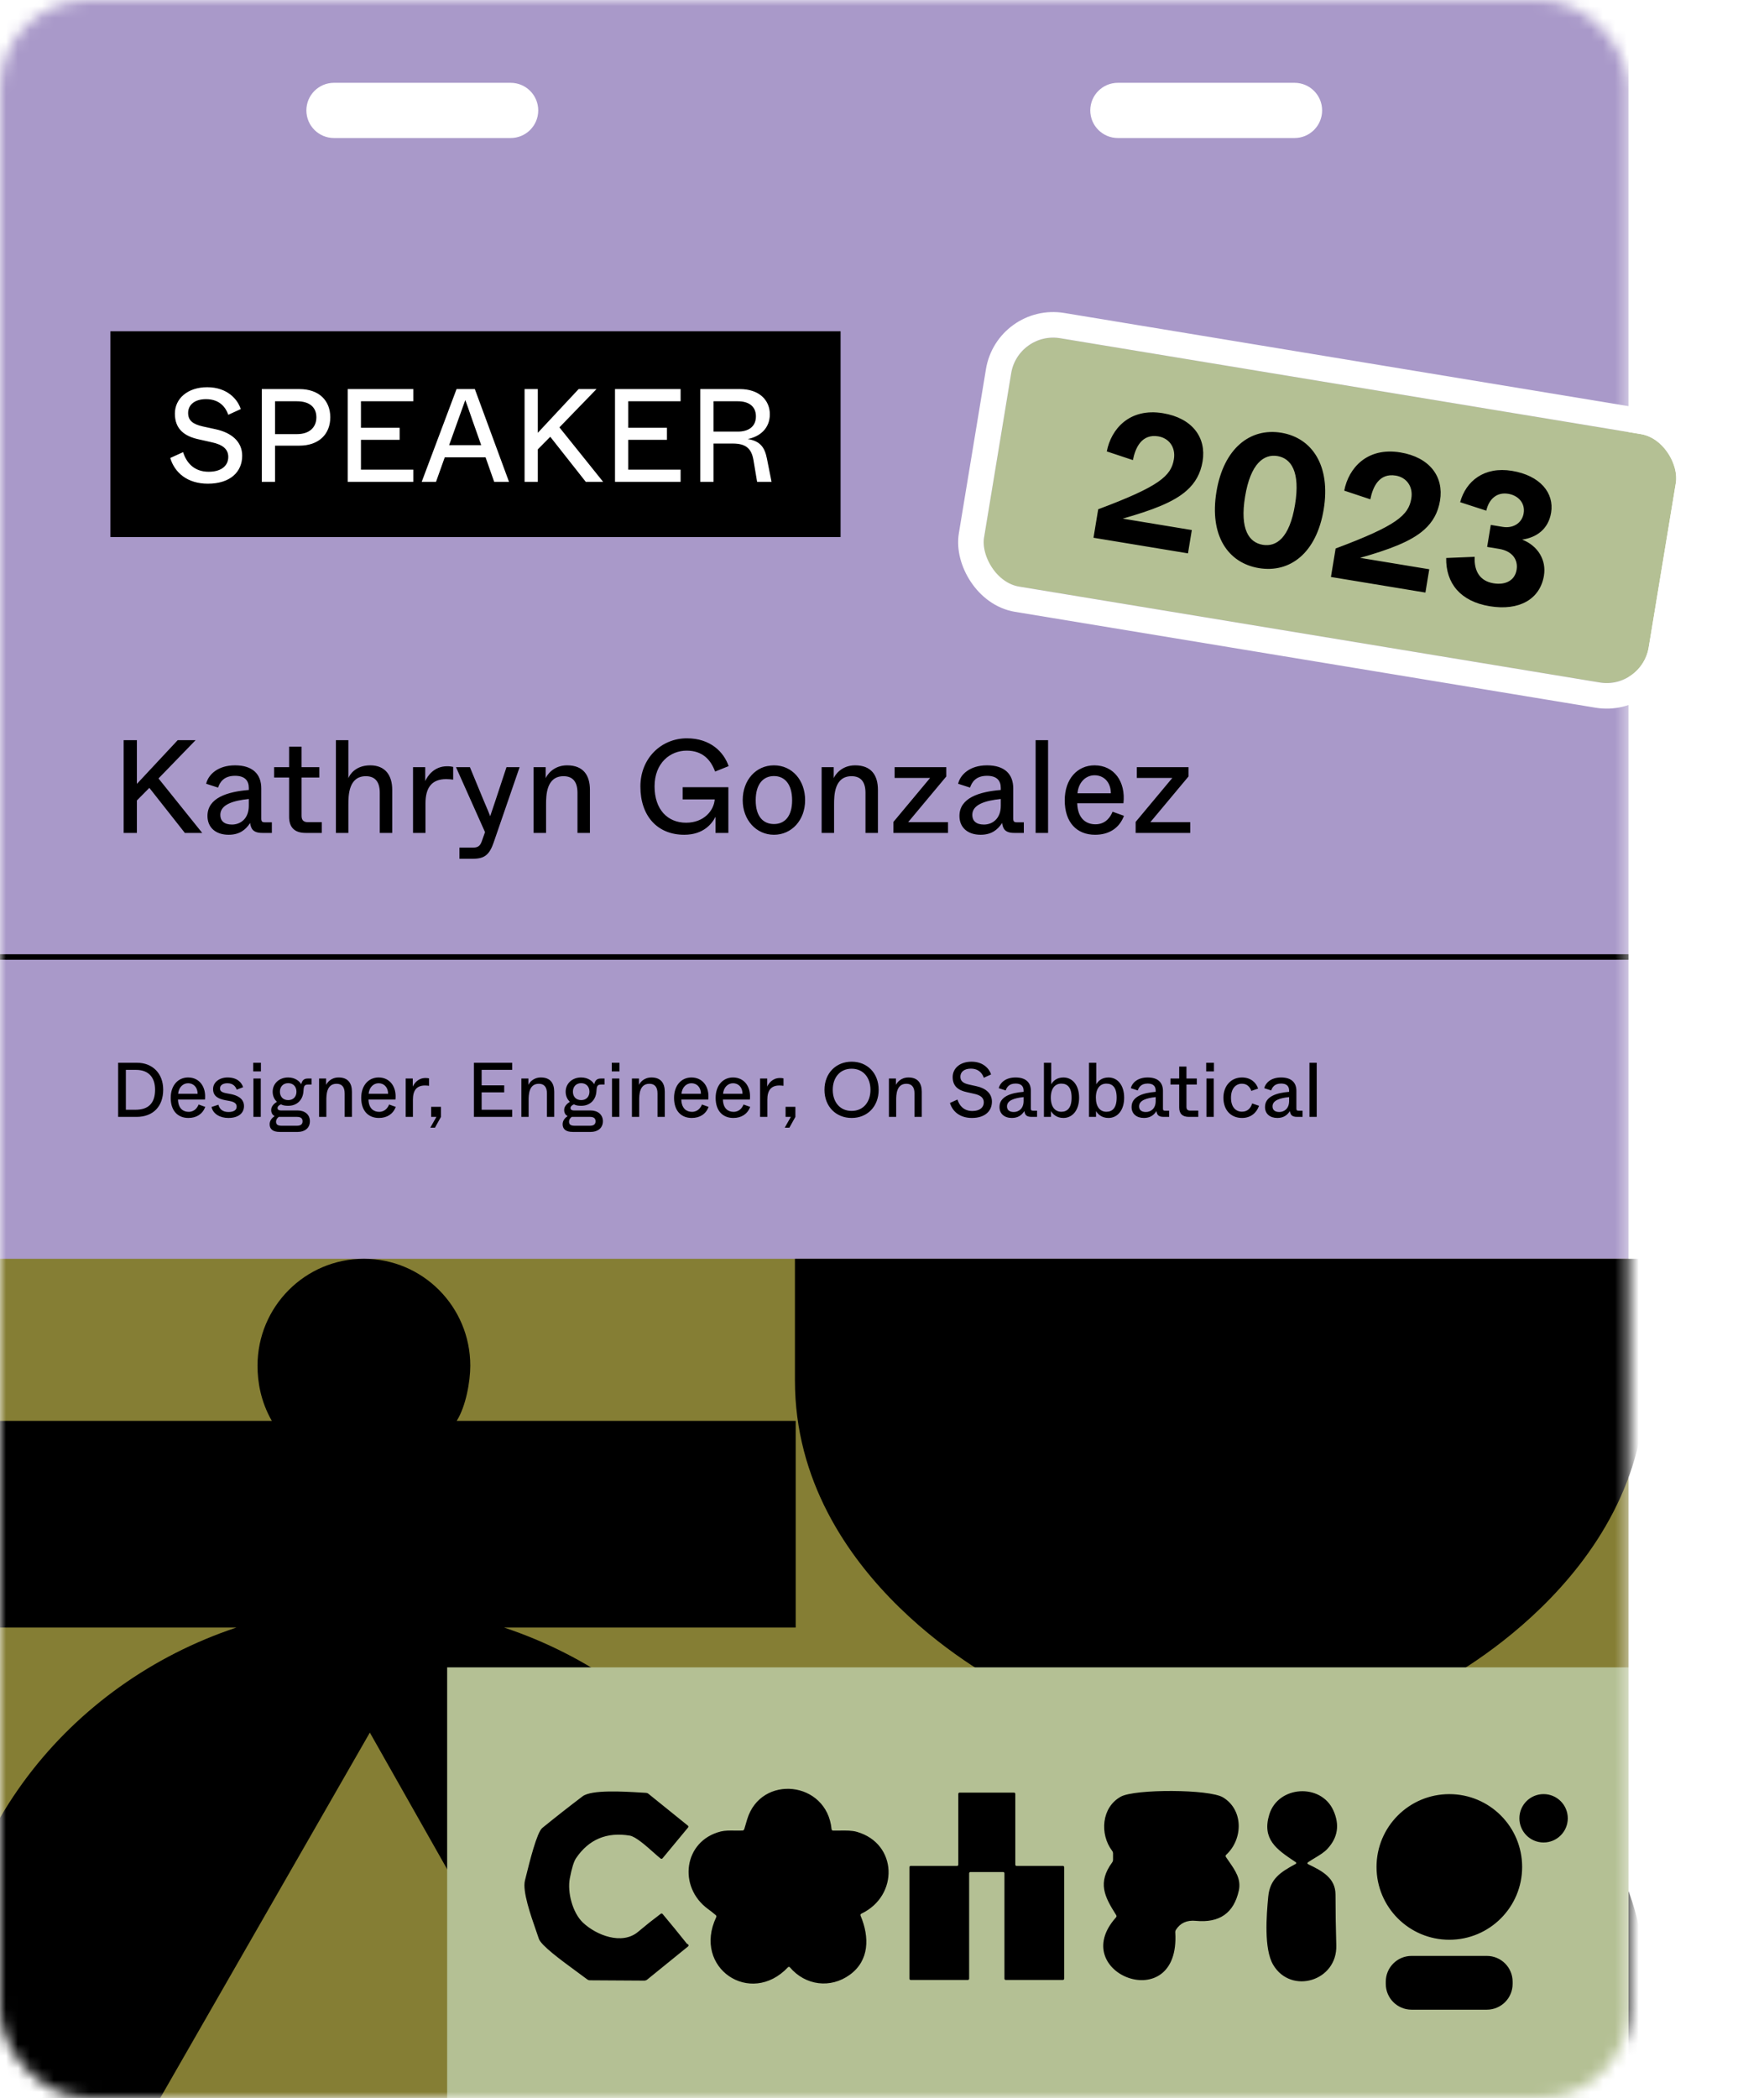 <svg width="148" height="176" viewBox="0 0 148 176" fill="none" xmlns="http://www.w3.org/2000/svg">
<mask id="mask0_127_506" style="mask-type:alpha" maskUnits="userSpaceOnUse" x="0" y="0" width="137" height="176">
<rect width="136.632" height="176" rx="7.411" fill="#AD9ECF"/>
</mask>
<g mask="url(#mask0_127_506)">
<path fill-rule="evenodd" clip-rule="evenodd" d="M0 0H136.632V176H0V0ZM25.705 9.263C25.705 7.984 26.742 6.947 28.021 6.947H42.842C44.121 6.947 45.158 7.984 45.158 9.263C45.158 10.542 44.121 11.579 42.842 11.579H28.021C26.742 11.579 25.705 10.542 25.705 9.263ZM93.79 6.947C92.51 6.947 91.474 7.984 91.474 9.263C91.474 10.542 92.51 11.579 93.79 11.579H108.611C109.89 11.579 110.926 10.542 110.926 9.263C110.926 7.984 109.89 6.947 108.611 6.947H93.79Z" fill="#A999C9"/>
<rect y="105.6" width="136.632" height="70.4" fill="#857E34"/>
<path d="M66.759 136.536H42.295C56.401 141.233 66.759 154.055 66.759 169.808V176.99H48.94L31.03 145.347L12.875 176.99H-4.632V169.808C-4.632 154.055 5.726 141.233 19.832 136.536H-4.632V119.198H22.805C21.866 117.555 21.606 115.911 21.606 114.569C21.606 109.616 25.602 105.6 30.531 105.6C35.461 105.6 39.457 109.616 39.457 114.569C39.457 115.894 39.089 117.976 38.317 119.198H66.759V136.536Z" fill="black"/>
<path d="M138.085 105.6H66.695V115.799C66.695 132.586 84.207 141.295 84.207 141.295C84.207 141.295 66.695 150.005 66.695 166.792L66.695 176.99L138.085 176.99V166.792C138.085 150.005 120.572 141.295 120.572 141.295C120.572 141.295 138.085 132.586 138.085 115.799V105.6Z" fill="black"/>
<rect x="37.516" y="139.874" width="99.116" height="36.126" fill="#B4C094"/>
<path fill-rule="evenodd" clip-rule="evenodd" d="M60.089 160.837C58.08 165.082 62.961 168.378 66.116 165.03C66.125 165.02 66.137 165.012 66.15 165.006C66.164 165.001 66.178 164.998 66.192 164.999C66.207 164.999 66.221 165.003 66.234 165.009C66.247 165.015 66.259 165.024 66.268 165.035C67.576 166.577 69.685 166.836 71.297 165.665C72.942 164.474 72.962 162.518 72.206 160.716C72.173 160.634 72.195 160.574 72.274 160.536C75.415 159.04 75.326 154.662 71.894 153.674C71.474 153.554 70.981 153.561 70.492 153.567C70.292 153.57 70.092 153.572 69.899 153.567C69.818 153.563 69.774 153.522 69.767 153.441C69.373 149.394 63.847 148.818 62.69 152.617C62.606 152.885 62.525 153.16 62.446 153.439C62.423 153.518 62.37 153.56 62.287 153.564C62.08 153.574 61.865 153.571 61.65 153.568C61.236 153.562 60.824 153.556 60.471 153.644C57.34 154.432 56.866 158.302 59.403 160.149C59.625 160.31 59.841 160.48 60.05 160.659C60.108 160.708 60.121 160.767 60.089 160.837ZM108.577 156.128L108.687 156.202C108.783 156.266 108.781 156.325 108.68 156.379C107.439 157.056 106.549 157.605 106.405 159.117C106.259 160.655 106.029 163.502 106.824 164.834C108.316 167.346 112.206 166.208 112.115 163.192C112.073 161.774 112.051 160.356 112.049 158.94C112.049 157.543 110.935 156.958 109.778 156.4C109.667 156.345 109.663 156.283 109.765 156.213C109.942 156.092 110.13 155.978 110.318 155.865C110.708 155.631 111.095 155.398 111.373 155.097C112.246 154.153 112.412 153.081 111.871 151.881C110.833 149.571 107.239 149.786 106.494 152.218C105.854 154.297 107.136 155.159 108.577 156.128ZM57.638 163.067C57.679 163.076 57.712 163.095 57.738 163.126C57.787 163.188 57.781 163.244 57.72 163.294L54.308 166.062C54.231 166.124 54.143 166.155 54.044 166.155L49.502 166.128C49.413 166.128 49.333 166.101 49.263 166.048C49.004 165.853 48.71 165.637 48.401 165.411L48.401 165.411C47.04 164.412 45.392 163.204 45.207 162.636C45.147 162.454 45.068 162.228 44.98 161.973C44.529 160.68 43.818 158.644 44.043 157.757C44.068 157.659 44.101 157.526 44.141 157.365L44.141 157.365L44.141 157.365C44.424 156.219 45.041 153.719 45.498 153.348C46.61 152.444 47.736 151.56 48.878 150.694C49.629 150.125 52.327 150.29 53.724 150.375C53.908 150.386 54.07 150.396 54.201 150.403C54.274 150.406 54.339 150.43 54.397 150.476L57.704 153.145C57.768 153.197 57.774 153.254 57.722 153.318L55.595 155.885C55.542 155.947 55.483 155.954 55.417 155.906C55.281 155.802 55.08 155.623 54.847 155.416C54.213 154.852 53.338 154.073 52.839 153.99C50.903 153.671 49.399 154.304 48.327 155.89C48.145 156.158 47.972 156.72 47.808 157.575C47.587 158.734 48.033 160.459 48.91 161.29C50.022 162.342 52.185 163.199 53.536 162.06C54.151 161.541 54.782 161.039 55.429 160.554C55.493 160.506 55.55 160.512 55.6 160.573C56.3 161.406 56.979 162.238 57.638 163.067ZM93.63 160.853C89.421 165.558 99.041 169.262 98.606 162.115C98.6 162.033 98.619 161.957 98.663 161.889C99.028 161.318 99.581 161.068 100.321 161.14C102.318 161.333 103.524 160.485 103.938 158.596C104.146 157.646 103.643 156.922 103.106 156.15L103.106 156.15L103.106 156.149C103.023 156.031 102.94 155.911 102.859 155.79C102.812 155.718 102.819 155.653 102.882 155.594C104.307 154.273 104.332 151.826 102.611 150.783C101.456 150.084 95.224 150.073 94.042 150.719C92.416 151.612 92.245 153.86 93.311 155.27C93.359 155.334 93.384 155.407 93.384 155.489V156.031C93.384 156.102 93.362 156.167 93.32 156.225C92.065 157.937 92.657 159.099 93.646 160.655C93.69 160.724 93.684 160.79 93.63 160.853ZM85.289 156.532H89.179C89.207 156.532 89.234 156.543 89.253 156.563C89.273 156.582 89.284 156.609 89.284 156.637V165.993C89.284 166.021 89.273 166.048 89.253 166.068C89.234 166.087 89.207 166.098 89.179 166.098H84.378C84.35 166.098 84.323 166.087 84.304 166.068C84.284 166.048 84.273 166.021 84.273 165.993V157.149C84.273 157.136 84.27 157.122 84.265 157.109C84.26 157.096 84.252 157.085 84.242 157.075C84.233 157.065 84.221 157.058 84.208 157.052C84.196 157.047 84.182 157.044 84.168 157.044H81.417C81.389 157.044 81.362 157.056 81.343 157.075C81.323 157.095 81.312 157.121 81.312 157.149V165.993C81.312 166.021 81.301 166.048 81.281 166.068C81.262 166.087 81.235 166.098 81.207 166.098H76.406C76.378 166.098 76.352 166.087 76.332 166.068C76.312 166.048 76.301 166.021 76.301 165.993V156.637C76.301 156.609 76.312 156.582 76.332 156.563C76.352 156.543 76.378 156.532 76.406 156.532H80.296C80.324 156.532 80.351 156.521 80.37 156.501C80.39 156.482 80.401 156.455 80.401 156.427V150.487C80.401 150.459 80.412 150.433 80.432 150.413C80.451 150.393 80.478 150.382 80.506 150.382H85.079C85.107 150.382 85.134 150.393 85.153 150.413C85.173 150.433 85.184 150.459 85.184 150.487V156.427C85.184 156.441 85.187 156.455 85.192 156.467C85.197 156.48 85.205 156.492 85.215 156.501C85.225 156.511 85.236 156.519 85.249 156.524C85.261 156.529 85.275 156.532 85.289 156.532ZM131.537 152.537C131.537 153.658 130.628 154.566 129.507 154.566C128.387 154.566 127.478 153.658 127.478 152.537C127.478 151.416 128.387 150.508 129.507 150.508C130.628 150.508 131.537 151.416 131.537 152.537ZM121.599 162.727C124.973 162.727 127.708 159.992 127.708 156.619C127.708 153.245 124.973 150.51 121.599 150.51C118.226 150.51 115.491 153.245 115.491 156.619C115.491 159.992 118.226 162.727 121.599 162.727ZM118.429 164.082H124.747C125.941 164.082 126.909 165.05 126.909 166.244V166.431C126.909 167.624 125.941 168.592 124.747 168.592H118.429C117.235 168.592 116.267 167.624 116.267 166.431V166.244C116.267 165.05 117.235 164.082 118.429 164.082Z" fill="black"/>
<rect width="61.263" height="17.263" transform="translate(9.263 27.79)" fill="black"/>
<path d="M17.441 40.577C15.707 40.577 14.651 39.643 14.284 38.42L15.362 37.931C15.64 38.82 16.285 39.576 17.507 39.576C18.575 39.576 19.152 39.065 19.152 38.331C19.152 37.687 18.697 37.297 17.741 37.097L16.707 36.864C15.495 36.608 14.673 36.019 14.673 34.696C14.673 33.44 15.74 32.484 17.385 32.484C19.097 32.484 19.964 33.54 20.197 34.319L19.152 34.797C18.975 34.274 18.508 33.485 17.285 33.485C16.318 33.485 15.784 33.974 15.784 34.641C15.784 35.275 16.174 35.586 17.018 35.775L18.085 36.008C19.386 36.286 20.32 37.02 20.32 38.231C20.32 39.587 19.319 40.577 17.441 40.577ZM21.965 40.421V32.64H25.121C26.767 32.64 27.711 33.607 27.711 35.008C27.711 36.419 26.755 37.386 25.11 37.386H23.076V40.421H21.965ZM23.076 36.419H24.91C26 36.419 26.544 35.819 26.544 35.008C26.544 34.207 26.022 33.663 24.91 33.663H23.076V36.419ZM29.172 40.421V32.64H34.675V33.663H30.284V35.886H33.53V36.897H30.284V39.398H34.675V40.421H29.172ZM41.462 40.421L40.739 38.365H37.315L36.582 40.421H35.381L38.305 32.64H39.839L42.706 40.421H41.462ZM37.682 37.342H40.372L39.627 35.23C39.327 34.352 39.161 33.885 39.038 33.563C38.916 33.885 38.738 34.407 38.438 35.23L37.682 37.342ZM49.147 40.421L46.168 36.642L45.123 37.698V40.421H44.012V32.64H45.123V34.485V36.308L48.547 32.64H50.047L46.935 35.852L50.603 40.421H49.147ZM51.599 40.421V32.64H57.102V33.663H52.711V35.886H55.957V36.897H52.711V39.398H57.102V40.421H51.599ZM58.753 40.421V32.64H62.077C63.688 32.64 64.589 33.563 64.589 34.752C64.589 35.953 63.744 36.631 62.733 36.831C63.777 36.997 64.155 37.52 64.344 38.465L64.733 40.421H63.522L63.21 38.565C63.033 37.575 62.521 37.209 61.476 37.209H59.865V40.421H58.753ZM59.865 36.208H61.91C62.777 36.208 63.422 35.808 63.422 34.93C63.422 34.052 62.777 33.663 61.91 33.663H59.865V36.208Z" fill="white"/>
<path d="M15.51 69.874L12.531 66.094L11.486 67.15V69.874H10.375V62.093H11.486V63.938V65.761L14.91 62.093H16.411L13.298 65.305L16.966 69.874H15.51ZM19.185 70.029C18.107 70.029 17.407 69.429 17.407 68.451C17.407 66.928 19.085 66.417 20.875 66.272V66.105C20.875 65.472 20.53 65.083 19.719 65.083C18.752 65.083 18.441 65.65 18.296 66.072L17.296 65.75C17.474 64.994 18.263 64.205 19.719 64.205C21.208 64.205 21.92 64.949 21.92 66.139V68.662C21.92 68.918 21.986 68.984 22.242 68.984H22.809V69.874H22.009C21.208 69.874 21.053 69.507 20.986 69.04C20.597 69.64 20.063 70.029 19.185 70.029ZM19.463 69.173C20.163 69.173 20.875 68.695 20.875 67.595V67.028C19.585 67.161 18.485 67.484 18.485 68.362C18.485 68.862 18.807 69.173 19.463 69.173ZM25.645 69.874C24.734 69.874 24.256 69.429 24.256 68.518V65.227H23V64.36H24.256V62.637H25.3V64.36H26.79V65.227H25.3V68.429C25.3 68.807 25.467 68.973 25.845 68.973H27.001V69.874H25.645ZM28.183 69.874V62.093H29.228V64.138V65.283C29.328 65.016 29.806 64.205 31.062 64.205C32.319 64.205 32.908 65.038 32.908 66.261V69.874H31.863V66.506C31.863 65.516 31.407 65.116 30.696 65.116C29.251 65.116 29.228 66.717 29.228 67.495V69.874H28.183ZM34.653 69.874V64.36H35.676V65.527C35.865 65.105 36.41 64.282 37.51 64.282C37.743 64.282 37.899 64.305 38.021 64.338V65.405C37.843 65.383 37.654 65.361 37.432 65.361C36.209 65.361 35.698 66.094 35.698 67.395V69.874H34.653ZM42.494 64.36H43.594L41.427 70.652C41.071 71.697 40.66 72.041 39.693 72.041H38.548V71.108H39.66C40.037 71.108 40.26 71.019 40.415 70.596L40.693 69.807L38.259 64.36H39.426L40.56 67.106C40.927 67.962 41.027 68.206 41.127 68.473C41.227 68.173 41.294 67.962 41.549 67.217L42.494 64.36ZM44.77 69.874V64.36H45.782V65.283C45.893 65.016 46.427 64.205 47.583 64.205C48.939 64.205 49.495 65.038 49.495 66.261V69.874H48.45V66.506C48.45 65.516 47.994 65.116 47.282 65.116C45.837 65.116 45.815 66.717 45.815 67.495V69.874H44.77ZM57.408 70.029C55.174 70.029 53.729 68.473 53.729 65.983C53.729 63.593 55.496 61.937 57.63 61.937C59.609 61.937 60.732 63.093 61.132 64.271L59.998 64.727C59.62 63.704 58.92 62.971 57.608 62.971C56.241 62.971 54.918 63.993 54.918 65.972C54.918 67.906 56.008 69.018 57.564 69.018C59.064 69.018 59.898 67.995 59.965 67.061H57.275V66.039H61.11V69.874H60.031V68.518C59.754 69.073 59.042 70.029 57.408 70.029ZM64.936 70.029C63.447 70.029 62.313 68.784 62.313 67.128C62.313 65.45 63.414 64.205 64.936 64.205C66.459 64.205 67.549 65.45 67.549 67.128C67.549 68.807 66.415 70.029 64.936 70.029ZM64.936 69.129C65.837 69.129 66.459 68.484 66.459 67.139C66.459 65.783 65.837 65.105 64.936 65.105C64.025 65.105 63.403 65.783 63.403 67.139C63.403 68.484 64.025 69.129 64.936 69.129ZM68.934 69.874V64.36H69.946V65.283C70.057 65.016 70.59 64.205 71.746 64.205C73.103 64.205 73.658 65.038 73.658 66.261V69.874H72.614V66.506C72.614 65.516 72.158 65.116 71.446 65.116C70.001 65.116 69.979 66.717 69.979 67.495V69.874H68.934ZM74.959 69.874V68.951L78.038 65.261H76.805H75.059V64.36H79.394V65.138L76.193 68.973H77.505H79.539V69.874H74.959ZM82.276 70.029C81.198 70.029 80.498 69.429 80.498 68.451C80.498 66.928 82.176 66.417 83.966 66.272V66.105C83.966 65.472 83.621 65.083 82.81 65.083C81.843 65.083 81.531 65.65 81.387 66.072L80.386 65.75C80.564 64.994 81.353 64.205 82.81 64.205C84.299 64.205 85.011 64.949 85.011 66.139V68.662C85.011 68.918 85.077 68.984 85.333 68.984H85.9V69.874H85.1C84.299 69.874 84.144 69.507 84.077 69.04C83.688 69.64 83.154 70.029 82.276 70.029ZM82.554 69.173C83.254 69.173 83.966 68.695 83.966 67.595V67.028C82.676 67.161 81.576 67.484 81.576 68.362C81.576 68.862 81.898 69.173 82.554 69.173ZM86.889 69.874V62.093H87.934V69.874H86.889ZM91.878 70.029C90.344 70.029 89.332 68.996 89.332 67.139C89.332 65.338 90.4 64.205 91.834 64.205C93.479 64.205 94.457 65.583 94.257 67.384H90.377C90.422 68.707 91.155 69.151 91.911 69.151C92.801 69.151 93.19 68.484 93.345 68.095L94.301 68.44C93.901 69.496 93.023 70.029 91.878 70.029ZM90.4 66.55H93.201C93.19 65.561 92.567 65.038 91.834 65.038C91.122 65.038 90.489 65.594 90.4 66.55ZM95.28 69.874V68.951L98.359 65.261H97.126H95.38V64.36H99.716V65.138L96.514 68.973H97.826H99.86V69.874H95.28Z" fill="black"/>
<path d="M0 80.284H136.632" stroke="black" stroke-width="0.463"/>
<path d="M9.912 93.695V89.156H11.5C12.797 89.156 13.692 90.051 13.692 91.412C13.692 92.839 12.823 93.695 11.468 93.695H9.912ZM10.56 93.098H11.37C12.479 93.098 13.011 92.521 13.011 91.412C13.011 90.414 12.492 89.752 11.416 89.752H10.56V93.098ZM15.808 93.785C14.913 93.785 14.323 93.183 14.323 92.1C14.323 91.049 14.946 90.388 15.782 90.388C16.742 90.388 17.312 91.192 17.196 92.242H14.933C14.959 93.014 15.386 93.273 15.828 93.273C16.346 93.273 16.573 92.884 16.664 92.657L17.222 92.858C16.988 93.474 16.476 93.785 15.808 93.785ZM14.946 91.756H16.58C16.573 91.179 16.21 90.874 15.782 90.874C15.367 90.874 14.998 91.198 14.946 91.756ZM19.161 93.785C18.486 93.785 17.884 93.474 17.747 92.865L18.324 92.677C18.409 93.007 18.642 93.286 19.167 93.286C19.615 93.286 19.855 93.124 19.855 92.839C19.855 92.612 19.718 92.45 19.278 92.365L18.889 92.294C18.337 92.184 17.877 91.976 17.877 91.36C17.877 90.783 18.422 90.388 19.09 90.388C19.887 90.388 20.27 90.796 20.399 91.205L19.861 91.412C19.783 91.192 19.589 90.874 19.083 90.874C18.655 90.874 18.461 91.075 18.461 91.302C18.461 91.51 18.558 91.633 19.005 91.717L19.388 91.788C19.757 91.866 20.471 92.074 20.471 92.787C20.471 93.397 19.991 93.785 19.161 93.785ZM21.243 89.882V89.156H21.891V89.882H21.243ZM21.262 93.695V90.479H21.878V93.695H21.262ZM23.479 94.959C22.85 94.959 22.623 94.687 22.623 94.311C22.623 93.987 22.85 93.753 23.038 93.636C22.856 93.526 22.753 93.371 22.753 93.111C22.753 92.793 23.012 92.573 23.233 92.43C23.044 92.262 22.876 91.97 22.876 91.587C22.876 90.906 23.421 90.388 24.173 90.388C24.769 90.388 25.126 90.706 25.275 90.958C25.333 90.68 25.476 90.479 25.807 90.479H26.137V90.984H25.872C25.599 90.984 25.495 91.049 25.47 91.419L25.457 91.574C25.398 92.301 24.899 92.767 24.179 92.767C23.959 92.767 23.751 92.742 23.57 92.644C23.395 92.716 23.284 92.832 23.284 92.949C23.284 93.053 23.349 93.156 23.57 93.156H24.964C25.593 93.156 26.001 93.52 26.001 94.058C26.001 94.661 25.534 94.959 24.977 94.959H23.479ZM24.179 92.288C24.601 92.288 24.873 92.009 24.873 91.581C24.873 91.159 24.601 90.868 24.179 90.868C23.758 90.868 23.485 91.159 23.485 91.581C23.485 92.009 23.758 92.288 24.179 92.288ZM23.648 94.44H24.899C25.158 94.44 25.385 94.369 25.385 94.064C25.385 93.76 25.158 93.695 24.899 93.695H23.395C23.291 93.76 23.161 93.902 23.161 94.103C23.161 94.363 23.336 94.44 23.648 94.44ZM26.772 93.695V90.479H27.362V91.017C27.427 90.861 27.738 90.388 28.412 90.388C29.203 90.388 29.527 90.874 29.527 91.587V93.695H28.918V91.73C28.918 91.153 28.652 90.919 28.237 90.919C27.394 90.919 27.381 91.853 27.381 92.307V93.695H26.772ZM31.791 93.785C30.896 93.785 30.306 93.183 30.306 92.1C30.306 91.049 30.928 90.388 31.765 90.388C32.724 90.388 33.295 91.192 33.178 92.242H30.915C30.941 93.014 31.369 93.273 31.81 93.273C32.329 93.273 32.556 92.884 32.647 92.657L33.204 92.858C32.971 93.474 32.458 93.785 31.791 93.785ZM30.928 91.756H32.562C32.556 91.179 32.193 90.874 31.765 90.874C31.35 90.874 30.98 91.198 30.928 91.756ZM34.035 93.695V90.479H34.631V91.159C34.741 90.913 35.059 90.433 35.701 90.433C35.837 90.433 35.928 90.446 35.999 90.466V91.088C35.896 91.075 35.785 91.062 35.656 91.062C34.943 91.062 34.644 91.49 34.644 92.249V93.695H34.035ZM36.102 94.603L36.615 93.695H36.174V92.852H36.997V93.695L36.492 94.603H36.102ZM39.762 93.695V89.156H42.971V89.752H40.41V91.049H42.303V91.639H40.41V93.098H42.971V93.695H39.762ZM43.742 93.695V90.479H44.332V91.017C44.397 90.861 44.708 90.388 45.383 90.388C46.174 90.388 46.498 90.874 46.498 91.587V93.695H45.888V91.73C45.888 91.153 45.622 90.919 45.207 90.919C44.364 90.919 44.352 91.853 44.352 92.307V93.695H43.742ZM48.061 94.959C47.432 94.959 47.205 94.687 47.205 94.311C47.205 93.987 47.432 93.753 47.62 93.636C47.438 93.526 47.334 93.371 47.334 93.111C47.334 92.793 47.594 92.573 47.814 92.43C47.626 92.262 47.458 91.97 47.458 91.587C47.458 90.906 48.002 90.388 48.755 90.388C49.351 90.388 49.708 90.706 49.857 90.958C49.915 90.68 50.058 90.479 50.389 90.479H50.719V90.984H50.453C50.181 90.984 50.077 91.049 50.051 91.419L50.038 91.574C49.98 92.301 49.481 92.767 48.761 92.767C48.541 92.767 48.333 92.742 48.151 92.644C47.976 92.716 47.866 92.832 47.866 92.949C47.866 93.053 47.931 93.156 48.151 93.156H49.546C50.175 93.156 50.583 93.52 50.583 94.058C50.583 94.661 50.116 94.959 49.559 94.959H48.061ZM48.761 92.288C49.182 92.288 49.455 92.009 49.455 91.581C49.455 91.159 49.182 90.868 48.761 90.868C48.34 90.868 48.067 91.159 48.067 91.581C48.067 92.009 48.34 92.288 48.761 92.288ZM48.229 94.44H49.481C49.74 94.44 49.967 94.369 49.967 94.064C49.967 93.76 49.74 93.695 49.481 93.695H47.976C47.873 93.76 47.743 93.902 47.743 94.103C47.743 94.363 47.918 94.44 48.229 94.44ZM51.327 89.882V89.156H51.976V89.882H51.327ZM51.347 93.695V90.479H51.963V93.695H51.347ZM53.019 93.695V90.479H53.609V91.017C53.674 90.861 53.985 90.388 54.659 90.388C55.45 90.388 55.775 90.874 55.775 91.587V93.695H55.165V91.73C55.165 91.153 54.899 90.919 54.484 90.919C53.641 90.919 53.628 91.853 53.628 92.307V93.695H53.019ZM58.038 93.785C57.143 93.785 56.553 93.183 56.553 92.1C56.553 91.049 57.175 90.388 58.012 90.388C58.971 90.388 59.542 91.192 59.425 92.242H57.162C57.188 93.014 57.616 93.273 58.057 93.273C58.576 93.273 58.803 92.884 58.894 92.657L59.451 92.858C59.218 93.474 58.706 93.785 58.038 93.785ZM57.175 91.756H58.809C58.803 91.179 58.44 90.874 58.012 90.874C57.597 90.874 57.227 91.198 57.175 91.756ZM61.527 93.785C60.632 93.785 60.042 93.183 60.042 92.1C60.042 91.049 60.664 90.388 61.501 90.388C62.461 90.388 63.031 91.192 62.914 92.242H60.651C60.677 93.014 61.105 93.273 61.546 93.273C62.065 93.273 62.292 92.884 62.383 92.657L62.94 92.858C62.707 93.474 62.195 93.785 61.527 93.785ZM60.664 91.756H62.298C62.292 91.179 61.929 90.874 61.501 90.874C61.086 90.874 60.716 91.198 60.664 91.756ZM63.771 93.695V90.479H64.367V91.159C64.478 90.913 64.795 90.433 65.437 90.433C65.573 90.433 65.664 90.446 65.736 90.466V91.088C65.632 91.075 65.522 91.062 65.392 91.062C64.679 91.062 64.38 91.49 64.38 92.249V93.695H63.771ZM65.839 94.603L66.351 93.695H65.91V92.852H66.733V93.695L66.228 94.603H65.839ZM71.456 93.785C70.146 93.785 69.174 92.839 69.174 91.425C69.174 90.018 70.153 89.065 71.456 89.065C72.76 89.065 73.719 90.018 73.719 91.425C73.719 92.839 72.76 93.785 71.456 93.785ZM71.45 93.195C72.442 93.195 73.032 92.437 73.032 91.425C73.032 90.414 72.442 89.655 71.45 89.655C70.458 89.655 69.868 90.414 69.868 91.425C69.868 92.437 70.458 93.195 71.45 93.195ZM74.58 93.695V90.479H75.17V91.017C75.235 90.861 75.546 90.388 76.221 90.388C77.012 90.388 77.336 90.874 77.336 91.587V93.695H76.726V91.73C76.726 91.153 76.46 90.919 76.045 90.919C75.203 90.919 75.189 91.853 75.189 92.307V93.695H74.58ZM81.543 93.785C80.532 93.785 79.916 93.241 79.702 92.528L80.331 92.242C80.493 92.761 80.869 93.202 81.582 93.202C82.205 93.202 82.542 92.904 82.542 92.476C82.542 92.1 82.276 91.873 81.719 91.756L81.115 91.62C80.409 91.471 79.929 91.127 79.929 90.355C79.929 89.623 80.551 89.065 81.511 89.065C82.51 89.065 83.015 89.681 83.151 90.135L82.542 90.414C82.438 90.109 82.166 89.649 81.453 89.649C80.888 89.649 80.577 89.934 80.577 90.323C80.577 90.692 80.804 90.874 81.297 90.984L81.919 91.121C82.678 91.283 83.223 91.711 83.223 92.417C83.223 93.208 82.639 93.785 81.543 93.785ZM84.896 93.785C84.267 93.785 83.858 93.435 83.858 92.865C83.858 91.976 84.837 91.678 85.881 91.594V91.497C85.881 91.127 85.68 90.9 85.207 90.9C84.643 90.9 84.461 91.231 84.377 91.477L83.793 91.289C83.897 90.848 84.358 90.388 85.207 90.388C86.076 90.388 86.491 90.822 86.491 91.516V92.988C86.491 93.137 86.53 93.176 86.679 93.176H87.01V93.695H86.543C86.076 93.695 85.985 93.481 85.946 93.208C85.719 93.559 85.408 93.785 84.896 93.785ZM85.058 93.286C85.466 93.286 85.881 93.007 85.881 92.365V92.035C85.129 92.113 84.487 92.301 84.487 92.813C84.487 93.105 84.675 93.286 85.058 93.286ZM89.22 93.785C88.656 93.785 88.332 93.474 88.176 93.208V93.695H87.586V89.156H88.196V90.349V90.965C88.345 90.699 88.656 90.388 89.22 90.388C89.979 90.388 90.537 91.03 90.537 92.087C90.537 93.137 89.979 93.785 89.22 93.785ZM89.045 93.267C89.545 93.267 89.908 92.949 89.908 92.08C89.908 91.205 89.545 90.906 89.045 90.906C88.533 90.906 88.163 91.289 88.163 92.08C88.163 92.871 88.533 93.267 89.045 93.267ZM93.001 93.785C92.437 93.785 92.112 93.474 91.957 93.208V93.695H91.367V89.156H91.976V90.349V90.965C92.125 90.699 92.437 90.388 93.001 90.388C93.759 90.388 94.317 91.03 94.317 92.087C94.317 93.137 93.759 93.785 93.001 93.785ZM92.826 93.267C93.325 93.267 93.688 92.949 93.688 92.08C93.688 91.205 93.325 90.906 92.826 90.906C92.313 90.906 91.944 91.289 91.944 92.08C91.944 92.871 92.313 93.267 92.826 93.267ZM95.977 93.785C95.348 93.785 94.94 93.435 94.94 92.865C94.94 91.976 95.919 91.678 96.963 91.594V91.497C96.963 91.127 96.762 90.9 96.288 90.9C95.724 90.9 95.543 91.231 95.458 91.477L94.875 91.289C94.978 90.848 95.439 90.388 96.288 90.388C97.157 90.388 97.572 90.822 97.572 91.516V92.988C97.572 93.137 97.611 93.176 97.76 93.176H98.091V93.695H97.624C97.157 93.695 97.066 93.481 97.028 93.208C96.801 93.559 96.489 93.785 95.977 93.785ZM96.139 93.286C96.548 93.286 96.963 93.007 96.963 92.365V92.035C96.21 92.113 95.569 92.301 95.569 92.813C95.569 93.105 95.757 93.286 96.139 93.286ZM99.745 93.695C99.213 93.695 98.935 93.435 98.935 92.904V90.984H98.202V90.479H98.935V89.474H99.544V90.479H100.413V90.984H99.544V92.852C99.544 93.072 99.641 93.169 99.862 93.169H100.536V93.695H99.745ZM101.2 89.882V89.156H101.849V89.882H101.2ZM101.22 93.695V90.479H101.836V93.695H101.22ZM104.208 93.785C103.267 93.785 102.645 93.124 102.645 92.087C102.645 91.082 103.3 90.388 104.201 90.388C104.934 90.388 105.394 90.816 105.556 91.322L104.986 91.516C104.876 91.198 104.642 90.913 104.195 90.913C103.695 90.913 103.28 91.302 103.28 92.087C103.28 92.884 103.689 93.26 104.201 93.26C104.707 93.26 104.947 92.923 105.057 92.567L105.634 92.767C105.42 93.364 104.934 93.785 104.208 93.785ZM107.172 93.785C106.543 93.785 106.135 93.435 106.135 92.865C106.135 91.976 107.114 91.678 108.158 91.594V91.497C108.158 91.127 107.957 90.9 107.484 90.9C106.92 90.9 106.738 91.231 106.654 91.477L106.07 91.289C106.174 90.848 106.634 90.388 107.484 90.388C108.353 90.388 108.768 90.822 108.768 91.516V92.988C108.768 93.137 108.806 93.176 108.956 93.176H109.286V93.695H108.819C108.353 93.695 108.262 93.481 108.223 93.208C107.996 93.559 107.685 93.785 107.172 93.785ZM107.335 93.286C107.743 93.286 108.158 93.007 108.158 92.365V92.035C107.406 92.113 106.764 92.301 106.764 92.813C106.764 93.105 106.952 93.286 107.335 93.286ZM109.863 93.695V89.156H110.473V93.695H109.863Z" fill="black"/>
</g>
<g filter="url(#filter0_d_127_506)">
<g clip-path="url(#clip0_127_506)">
<rect x="85.42" y="26.863" width="56.521" height="21.121" rx="3.573" transform="rotate(9.377 85.42 26.863)" fill="#B4C094"/>
<path d="M91.745 44.186L92.139 41.797C97.252 39.884 98.256 39.014 98.489 37.602C98.658 36.579 98.065 35.827 97.181 35.681C95.785 35.451 95.254 36.638 95.051 37.672L92.861 36.944C93.22 35.059 94.773 33.276 97.566 33.737C100.032 34.144 101.229 35.776 100.898 37.777C100.729 38.801 100.281 39.588 99.571 40.219C98.466 41.216 96.601 41.896 94.193 42.582L97.373 43.107L99.994 43.54L99.672 45.495L91.745 44.186ZM105.623 46.733C103.017 46.302 101.455 43.989 102.06 40.328C102.662 36.682 104.892 34.947 107.498 35.377C110.105 35.808 111.659 38.168 111.057 41.813C110.452 45.474 108.229 47.163 105.623 46.733ZM105.946 44.778C107.078 44.965 108.189 44.224 108.652 41.416C109.114 38.624 108.308 37.519 107.176 37.332C106.043 37.145 104.923 37.948 104.464 40.725C104.003 43.517 104.814 44.591 105.946 44.778ZM111.666 47.476L112.06 45.087C117.173 43.174 118.177 42.304 118.41 40.892C118.579 39.869 117.986 39.117 117.102 38.971C115.706 38.741 115.175 39.928 114.972 40.962L112.782 40.234C113.141 38.349 114.694 36.566 117.487 37.027C119.953 37.434 121.15 39.066 120.819 41.067C120.65 42.091 120.202 42.877 119.492 43.509C118.387 44.506 116.522 45.186 114.114 45.872L117.294 46.397L119.915 46.83L119.593 48.785L111.666 47.476ZM124.986 49.93C122.535 49.526 121.302 48.015 121.335 45.885L123.726 45.786C123.666 47.019 124.187 47.822 125.304 48.007C126.343 48.178 127.1 47.746 127.243 46.877C127.386 46.008 126.866 45.301 125.78 45.121L124.772 44.955L125.077 43.109L126.085 43.275C126.907 43.411 127.692 42.999 127.836 42.13C127.977 41.277 127.381 40.637 126.543 40.499C125.628 40.347 124.934 40.886 124.7 41.915L122.507 41.203C122.99 39.434 124.519 38.188 126.861 38.575C129.204 38.962 130.413 40.42 130.139 42.08C129.908 43.477 128.901 44.171 127.71 44.34C129.042 44.863 129.752 46.064 129.536 47.367C129.211 49.337 127.468 50.34 124.986 49.93Z" fill="black"/>
</g>
<rect x="84.537" y="25.631" width="58.665" height="23.265" rx="4.645" transform="rotate(9.377 84.537 25.631)" stroke="white" stroke-width="2.144"/>
</g>
<defs>
<filter id="filter0_d_127_506" x="75.737" y="21.547" width="71.691" height="42.532" filterUnits="userSpaceOnUse" color-interpolation-filters="sRGB">
<feFlood flood-opacity="0" result="BackgroundImageFix"/>
<feColorMatrix in="SourceAlpha" type="matrix" values="0 0 0 0 0 0 0 0 0 0 0 0 0 0 0 0 0 0 127 0" result="hardAlpha"/>
<feOffset dy="0.926"/>
<feGaussianBlur stdDeviation="2.316"/>
<feComposite in2="hardAlpha" operator="out"/>
<feColorMatrix type="matrix" values="0 0 0 0 0 0 0 0 0 0 0 0 0 0 0 0 0 0 0.25 0"/>
<feBlend mode="normal" in2="BackgroundImageFix" result="effect1_dropShadow_127_506"/>
<feBlend mode="normal" in="SourceGraphic" in2="effect1_dropShadow_127_506" result="shape"/>
</filter>
<clipPath id="clip0_127_506">
<rect x="85.42" y="26.863" width="56.521" height="21.121" rx="3.573" transform="rotate(9.377 85.42 26.863)" fill="white"/>
</clipPath>
</defs>
</svg>
